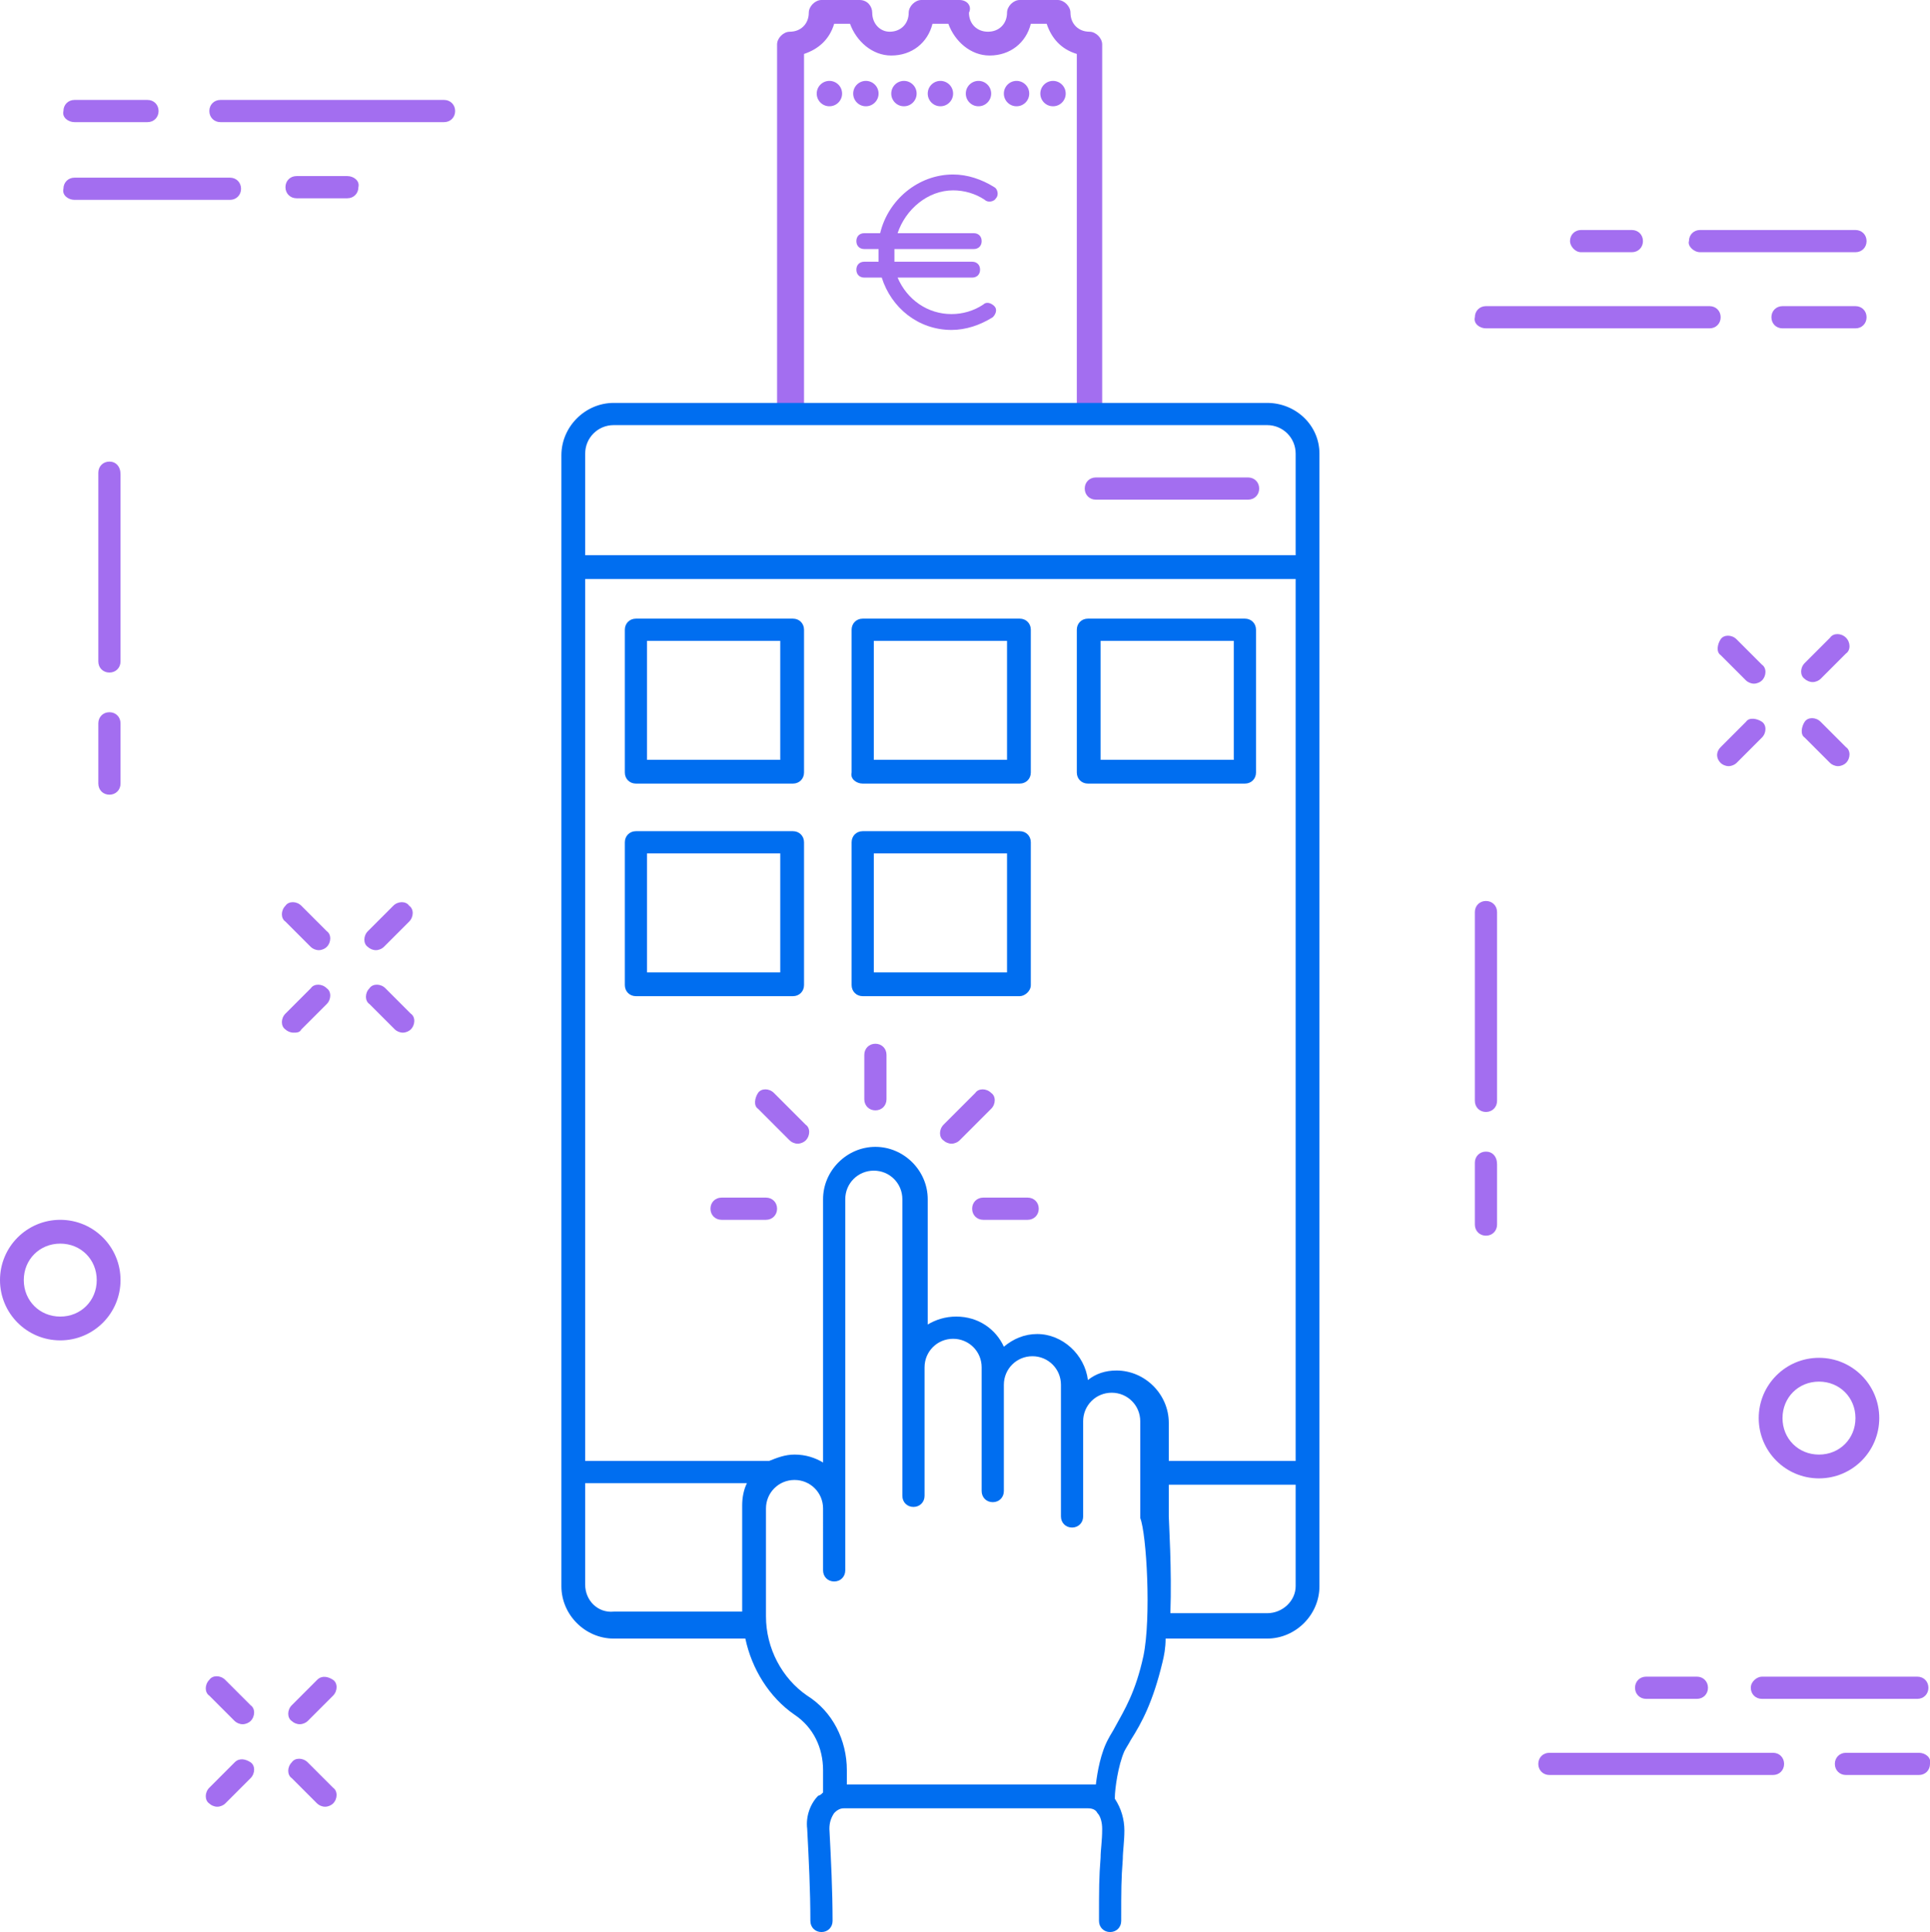<?xml version="1.0" encoding="utf-8"?>
<!-- Generator: Adobe Illustrator 21.0.1, SVG Export Plug-In . SVG Version: 6.00 Build 0)  -->
<svg version="1.1" id="Layer_1" xmlns="http://www.w3.org/2000/svg" xmlns:xlink="http://www.w3.org/1999/xlink" x="0px" y="0px"
	 viewBox="0 0 121.7 121.8" style="enable-background:new 0 0 121.7 121.8;" xml:space="preserve">
<style type="text/css">
	.st0{fill:#A36EF0;}
	.st1{fill:#006EF0;}
</style>
<g id="New_Symbol_23">
	<g>
		<path class="st0" d="M60,20.8c0.9,0,1.8-0.3,2.6-0.8c0.2-0.2,0.3-0.5,0.1-0.7c-0.2-0.2-0.5-0.3-0.7-0.1c-0.6,0.4-1.3,0.6-2,0.6
			c-1.5,0-2.8-0.9-3.4-2.3h4.7c0.3,0,0.5-0.2,0.5-0.5c0-0.3-0.2-0.5-0.5-0.5h-4.9c0-0.2,0-0.4,0-0.6c0-0.1,0-0.1,0-0.2h5
			c0.3,0,0.5-0.2,0.5-0.5c0-0.3-0.2-0.5-0.5-0.5h-4.8c0.5-1.5,1.9-2.7,3.5-2.7c0.7,0,1.4,0.2,2,0.6c0.2,0.2,0.6,0.1,0.7-0.1
			c0.2-0.2,0.1-0.6-0.1-0.7c-0.8-0.5-1.7-0.8-2.6-0.8c-2.2,0-4.1,1.6-4.6,3.7h-1c-0.3,0-0.5,0.2-0.5,0.5c0,0.3,0.2,0.5,0.5,0.5h0.9
			c0,0.1,0,0.1,0,0.2c0,0.2,0,0.4,0,0.6h-0.9c-0.3,0-0.5,0.2-0.5,0.5c0,0.3,0.2,0.5,0.5,0.5h1.1C56.2,19.4,57.9,20.8,60,20.8z"/>
	</g>
	<g>
		<circle class="st0" cx="52.3" cy="5.9" r="0.8"/>
		<path class="st0" d="M50.7,25.9V3.4c0.9-0.3,1.6-0.9,1.9-1.9h1c0.4,1.1,1.4,2,2.6,2c1.3,0,2.3-0.8,2.6-2h1c0.4,1.1,1.4,2,2.6,2
			c1.3,0,2.3-0.8,2.6-2h1c0.3,0.9,0.9,1.6,1.9,1.9v22.4h1.6V2.8c0-0.4-0.4-0.8-0.8-0.8c-0.7,0-1.2-0.5-1.2-1.2
			c0-0.4-0.4-0.8-0.8-0.8h-2.4c-0.4,0-0.8,0.4-0.8,0.8c0,0.7-0.5,1.2-1.2,1.2c-0.7,0-1.2-0.5-1.2-1.2C61.3,0.4,61,0,60.5,0h-2.4
			c-0.4,0-0.8,0.4-0.8,0.8c0,0.7-0.5,1.2-1.2,1.2C55.5,2,55,1.5,55,0.8C55,0.4,54.7,0,54.2,0h-2.4c-0.4,0-0.8,0.4-0.8,0.8
			c0,0.7-0.5,1.2-1.2,1.2c-0.4,0-0.8,0.4-0.8,0.8v23.1H50.7z"/>
		<circle class="st0" cx="54.6" cy="5.9" r="0.8"/>
		<circle class="st0" cx="57" cy="5.9" r="0.8"/>
		<circle class="st0" cx="64.1" cy="5.9" r="0.8"/>
		<circle class="st0" cx="66.4" cy="5.9" r="0.8"/>
		<circle class="st0" cx="59.3" cy="5.9" r="0.8"/>
		<circle class="st0" cx="61.7" cy="5.9" r="0.8"/>
	</g>
	<g>
		<path class="st0" d="M6.9,29.1c-0.4,0-0.7,0.3-0.7,0.7v11.9c0,0.4,0.3,0.7,0.7,0.7s0.7-0.3,0.7-0.7V29.9
			C7.6,29.4,7.3,29.1,6.9,29.1z"/>
		<path class="st0" d="M6.9,44.9c-0.4,0-0.7,0.3-0.7,0.7v3.8c0,0.4,0.3,0.7,0.7,0.7s0.7-0.3,0.7-0.7v-3.8
			C7.6,45.2,7.3,44.9,6.9,44.9z"/>
		<path class="st0" d="M93.7,56.8c-0.4,0-0.7,0.3-0.7,0.7v11.9c0,0.4,0.3,0.7,0.7,0.7c0.4,0,0.7-0.3,0.7-0.7V57.5
			C94.4,57.1,94.1,56.8,93.7,56.8z"/>
		<path class="st0" d="M93.7,72.6c-0.4,0-0.7,0.3-0.7,0.7v3.9c0,0.4,0.3,0.7,0.7,0.7c0.4,0,0.7-0.3,0.7-0.7v-3.8
			C94.4,72.9,94.1,72.6,93.7,72.6z"/>
		<path class="st0" d="M19.6,59.7c0.1,0.1,0.3,0.2,0.5,0.2s0.4-0.1,0.5-0.2c0.3-0.3,0.3-0.8,0-1L19,57.1c-0.3-0.3-0.8-0.3-1,0
			c-0.3,0.3-0.3,0.8,0,1L19.6,59.7z"/>
		<path class="st0" d="M24.3,62.3c-0.3-0.3-0.8-0.3-1,0c-0.3,0.3-0.3,0.8,0,1l1.6,1.6c0.1,0.1,0.3,0.2,0.5,0.2s0.4-0.1,0.5-0.2
			c0.3-0.3,0.3-0.8,0-1L24.3,62.3z"/>
		<path class="st0" d="M19,64.9l1.6-1.6c0.3-0.3,0.3-0.8,0-1c-0.3-0.3-0.8-0.3-1,0L18,63.9c-0.3,0.3-0.3,0.8,0,1
			c0.1,0.1,0.3,0.2,0.5,0.2C18.7,65.1,18.9,65.1,19,64.9z"/>
		<path class="st0" d="M24.8,57.1l-1.6,1.6c-0.3,0.3-0.3,0.8,0,1c0.1,0.1,0.3,0.2,0.5,0.2s0.4-0.1,0.5-0.2l1.6-1.6
			c0.3-0.3,0.3-0.8,0-1C25.6,56.8,25.1,56.8,24.8,57.1z"/>
		<path class="st0" d="M14.2,105.9c-0.3-0.3-0.8-0.3-1,0c-0.3,0.3-0.3,0.8,0,1l1.6,1.6c0.1,0.1,0.3,0.2,0.5,0.2s0.4-0.1,0.5-0.2
			c0.3-0.3,0.3-0.8,0-1L14.2,105.9z"/>
		<path class="st0" d="M19.4,111.1c-0.3-0.3-0.8-0.3-1,0c-0.3,0.3-0.3,0.8,0,1l1.6,1.6c0.1,0.1,0.3,0.2,0.5,0.2s0.4-0.1,0.5-0.2
			c0.3-0.3,0.3-0.8,0-1L19.4,111.1z"/>
		<path class="st0" d="M14.8,111.1l-1.6,1.6c-0.3,0.3-0.3,0.8,0,1c0.1,0.1,0.3,0.2,0.5,0.2s0.4-0.1,0.5-0.2l1.6-1.6
			c0.3-0.3,0.3-0.8,0-1S15.1,110.8,14.8,111.1z"/>
		<path class="st0" d="M20,105.9l-1.6,1.6c-0.3,0.3-0.3,0.8,0,1c0.1,0.1,0.3,0.2,0.5,0.2s0.4-0.1,0.5-0.2l1.6-1.6
			c0.3-0.3,0.3-0.8,0-1S20.3,105.6,20,105.9z"/>
		<path class="st0" d="M110.1,42.9c0.1,0.1,0.3,0.2,0.5,0.2s0.4-0.1,0.5-0.2c0.3-0.3,0.3-0.8,0-1l-1.6-1.6c-0.3-0.3-0.8-0.3-1,0
			s-0.3,0.8,0,1L110.1,42.9z"/>
		<path class="st0" d="M114.8,45.5c-0.3-0.3-0.8-0.3-1,0s-0.3,0.8,0,1l1.6,1.6c0.1,0.1,0.3,0.2,0.5,0.2s0.4-0.1,0.5-0.2
			c0.3-0.3,0.3-0.8,0-1L114.8,45.5z"/>
		<path class="st0" d="M108.5,48.1c0.1,0.1,0.3,0.2,0.5,0.2s0.4-0.1,0.5-0.2l1.6-1.6c0.3-0.3,0.3-0.8,0-1s-0.8-0.3-1,0l-1.6,1.6
			C108.2,47.4,108.2,47.8,108.5,48.1z"/>
		<path class="st0" d="M116.4,40.2c-0.3-0.3-0.8-0.3-1,0l-1.6,1.6c-0.3,0.3-0.3,0.8,0,1c0.1,0.1,0.3,0.2,0.5,0.2s0.4-0.1,0.5-0.2
			l1.6-1.6C116.7,41,116.7,40.5,116.4,40.2z"/>
		<path class="st0" d="M3.8,76.9c-2.1,0-3.8,1.7-3.8,3.8c0,2.1,1.7,3.8,3.8,3.8s3.8-1.7,3.8-3.8C7.6,78.6,5.9,76.9,3.8,76.9z
			 M3.8,83c-1.3,0-2.3-1-2.3-2.3s1-2.3,2.3-2.3s2.3,1,2.3,2.3C6.1,82,5.1,83,3.8,83z"/>
		<path class="st0" d="M114.7,85.6c-2.1,0-3.8,1.7-3.8,3.8s1.7,3.8,3.8,3.8c2.1,0,3.8-1.7,3.8-3.8S116.8,85.6,114.7,85.6z
			 M114.7,91.7c-1.3,0-2.3-1-2.3-2.3s1-2.3,2.3-2.3s2.3,1,2.3,2.3C117,90.7,116,91.7,114.7,91.7z"/>
		<path class="st0" d="M28,6.3H13.9c-0.4,0-0.7,0.3-0.7,0.7s0.3,0.7,0.7,0.7H28c0.4,0,0.7-0.3,0.7-0.7C28.7,6.6,28.4,6.3,28,6.3z"/>
		<path class="st0" d="M4.7,7.7h4.6C9.7,7.7,10,7.4,10,7S9.7,6.3,9.3,6.3H4.7C4.3,6.3,4,6.6,4,7C3.9,7.4,4.3,7.7,4.7,7.7z"/>
		<path class="st0" d="M4.7,12.6h9.8c0.4,0,0.7-0.3,0.7-0.7c0-0.4-0.3-0.7-0.7-0.7H4.7c-0.4,0-0.7,0.3-0.7,0.7
			C3.9,12.3,4.3,12.6,4.7,12.6z"/>
		<path class="st0" d="M21.9,11.1h-3.2c-0.4,0-0.7,0.3-0.7,0.7c0,0.4,0.3,0.7,0.7,0.7h3.2c0.4,0,0.7-0.3,0.7-0.7
			C22.7,11.4,22.3,11.1,21.9,11.1z"/>
		<path class="st0" d="M111.8,110.5H97.7c-0.4,0-0.7,0.3-0.7,0.7c0,0.4,0.3,0.7,0.7,0.7h14.1c0.4,0,0.7-0.3,0.7-0.7
			C112.5,110.8,112.2,110.5,111.8,110.5z"/>
		<path class="st0" d="M121,110.5h-4.6c-0.4,0-0.7,0.3-0.7,0.7c0,0.4,0.3,0.7,0.7,0.7h4.6c0.4,0,0.7-0.3,0.7-0.7
			C121.8,110.8,121.4,110.5,121,110.5z"/>
		<path class="st0" d="M110.4,106.4c0,0.4,0.3,0.7,0.7,0.7h9.8c0.4,0,0.7-0.3,0.7-0.7c0-0.4-0.3-0.7-0.7-0.7h-9.8
			C110.8,105.7,110.4,106,110.4,106.4z"/>
		<path class="st0" d="M103.8,105.7c-0.4,0-0.7,0.3-0.7,0.7c0,0.4,0.3,0.7,0.7,0.7h3.2c0.4,0,0.7-0.3,0.7-0.7c0-0.4-0.3-0.7-0.7-0.7
			H103.8z"/>
		<path class="st0" d="M93.7,20.7h14.1c0.4,0,0.7-0.3,0.7-0.7c0-0.4-0.3-0.7-0.7-0.7H93.7c-0.4,0-0.7,0.3-0.7,0.7
			C92.9,20.4,93.3,20.7,93.7,20.7z"/>
		<path class="st0" d="M117.7,20c0-0.4-0.3-0.7-0.7-0.7h-4.6c-0.4,0-0.7,0.3-0.7,0.7c0,0.4,0.3,0.7,0.7,0.7h4.6
			C117.4,20.7,117.7,20.4,117.7,20z"/>
		<path class="st0" d="M107.2,15.9h9.8c0.4,0,0.7-0.3,0.7-0.7c0-0.4-0.3-0.7-0.7-0.7h-9.8c-0.4,0-0.7,0.3-0.7,0.7
			C106.4,15.5,106.8,15.9,107.2,15.9z"/>
		<path class="st0" d="M99.7,15.9h3.2c0.4,0,0.7-0.3,0.7-0.7c0-0.4-0.3-0.7-0.7-0.7h-3.2c-0.4,0-0.7,0.3-0.7,0.7
			C99,15.5,99.3,15.9,99.7,15.9z"/>
		<path class="st1" d="M79.9,25.4H76l-33.4,0h-3.9c-1.8,0-3.3,1.5-3.3,3.3V100c0,1.8,1.5,3.3,3.3,3.3H47c0.4,1.9,1.5,3.7,3.1,4.8
			c1.2,0.8,1.8,2.1,1.8,3.5v1.4c-0.1,0.1-0.2,0.2-0.3,0.2c-0.5,0.5-0.8,1.3-0.7,2.1c0.1,1.9,0.2,3.9,0.2,5.8c0,0.4,0.3,0.7,0.7,0.7
			l0,0c0.4,0,0.7-0.3,0.7-0.7c0-1.9-0.1-3.9-0.2-5.8c0-0.4,0.1-0.7,0.3-1c0.1-0.1,0.3-0.3,0.6-0.3h15.4c0.3,0,0.5,0.1,0.6,0.3
			c0.2,0.2,0.3,0.6,0.3,1c0,0.8-0.1,1.3-0.1,1.8c-0.1,1.3-0.1,1.9-0.1,4c0,0.4,0.3,0.7,0.7,0.7l0,0c0.4,0,0.7-0.3,0.7-0.7
			c0-2,0-2.6,0.1-3.9c0-0.5,0.1-1.1,0.1-1.8c0-0.7-0.2-1.4-0.6-2v-0.1c0-0.5,0.2-2,0.6-2.9c0.1-0.2,0.3-0.5,0.4-0.7
			c0.7-1.1,1.4-2.4,2-4.9c0.1-0.4,0.2-0.9,0.2-1.5h6.4c1.8,0,3.3-1.5,3.3-3.3V28.6C83.2,26.8,81.7,25.4,79.9,25.4z M70.4,86.4
			c-0.7,0-1.3,0.2-1.8,0.6c-0.2-1.6-1.6-2.9-3.2-2.9c-0.8,0-1.5,0.3-2.1,0.8c-0.5-1.1-1.6-1.9-3-1.9c-0.7,0-1.3,0.2-1.8,0.5v-7.9
			c0-1.8-1.5-3.3-3.3-3.3s-3.3,1.5-3.3,3.3v16.6c-0.5-0.3-1.1-0.5-1.8-0.5c-0.6,0-1.1,0.2-1.6,0.4c-0.1,0-0.1,0-0.2,0H36.9V36.5
			h44.8v55.6h-8v-2.4C73.7,87.9,72.2,86.4,70.4,86.4z M38.7,26.8h41.2c1,0,1.8,0.8,1.8,1.8V35H36.9v-6.4
			C36.9,27.6,37.7,26.8,38.7,26.8z M36.9,99.9v-6.4h10.2c-0.2,0.4-0.3,0.9-0.3,1.4V95v6.6h-8.1C37.7,101.7,36.9,100.9,36.9,99.9z
			 M72.1,104.4c-0.5,2.3-1.2,3.4-1.8,4.5c-0.1,0.2-0.3,0.5-0.4,0.7c-0.5,0.9-0.7,2.1-0.8,2.9c-0.1,0-0.2,0-0.3,0H53.4v-0.9
			c0-1.9-0.9-3.7-2.5-4.7c-1.6-1.1-2.6-3-2.6-5v-6.7v-0.1c0-1,0.8-1.8,1.8-1.8s1.8,0.8,1.8,1.8V99c0,0.4,0.3,0.7,0.7,0.7
			s0.7-0.3,0.7-0.7v-3.9c0-0.1,0-0.3,0-0.4s0-0.1,0-0.2V75.6c0-1,0.8-1.8,1.8-1.8s1.8,0.8,1.8,1.8v10.6v5.7v2.4
			c0,0.4,0.3,0.7,0.7,0.7s0.7-0.3,0.7-0.7v-2.4v-5.7c0-1,0.8-1.8,1.8-1.8c1,0,1.8,0.8,1.8,1.8v1.1v4.6V94c0,0.4,0.3,0.7,0.7,0.7
			c0.4,0,0.7-0.3,0.7-0.7v-2.1v-4.6c0-1,0.8-1.8,1.8-1.8s1.8,0.8,1.8,1.8v2.3V94v1.6c0,0.4,0.3,0.7,0.7,0.7c0.4,0,0.7-0.3,0.7-0.7
			V94v-4.4c0-1,0.8-1.8,1.8-1.8s1.8,0.8,1.8,1.8v6v0.1C72.3,96.7,72.6,102,72.1,104.4z M79.9,101.7h-6.1c0.1-2.7-0.1-5.8-0.1-6.1v-2
			h8v6.4C81.7,100.9,80.9,101.7,79.9,101.7z"/>
		<path class="st0" d="M69.1,31.5h9.6c0.4,0,0.7-0.3,0.7-0.7s-0.3-0.7-0.7-0.7h-9.6c-0.4,0-0.7,0.3-0.7,0.7S68.7,31.5,69.1,31.5z"/>
		<path class="st1" d="M40.1,49.4H50c0.4,0,0.7-0.3,0.7-0.7v-9c0-0.4-0.3-0.7-0.7-0.7h-9.9c-0.4,0-0.7,0.3-0.7,0.7v9
			C39.4,49.1,39.7,49.4,40.1,49.4z M40.8,40.4h8.4v7.5h-8.4V40.4z"/>
		<path class="st1" d="M54.4,49.4h9.9c0.4,0,0.7-0.3,0.7-0.7v-9c0-0.4-0.3-0.7-0.7-0.7h-9.9c-0.4,0-0.7,0.3-0.7,0.7v9
			C53.6,49.1,54,49.4,54.4,49.4z M55.1,40.4h8.4v7.5h-8.4C55.1,47.9,55.1,40.4,55.1,40.4z"/>
		<path class="st1" d="M79.2,48.7v-9c0-0.4-0.3-0.7-0.7-0.7h-9.9c-0.4,0-0.7,0.3-0.7,0.7v9c0,0.4,0.3,0.7,0.7,0.7h9.9
			C78.9,49.4,79.2,49.1,79.2,48.7z M77.8,47.9h-8.4v-7.5h8.4V47.9z"/>
		<path class="st1" d="M50.7,62.1v-9c0-0.4-0.3-0.7-0.7-0.7h-9.9c-0.4,0-0.7,0.3-0.7,0.7v9c0,0.4,0.3,0.7,0.7,0.7H50
			C50.4,62.8,50.7,62.5,50.7,62.1z M49.2,61.3h-8.4v-7.5h8.4C49.2,53.8,49.2,61.3,49.2,61.3z"/>
		<path class="st1" d="M65,62.1v-9c0-0.4-0.3-0.7-0.7-0.7h-9.9c-0.4,0-0.7,0.3-0.7,0.7v9c0,0.4,0.3,0.7,0.7,0.7h9.9
			C64.6,62.8,65,62.5,65,62.1z M63.5,61.3h-8.4v-7.5h8.4V61.3z"/>
		<path class="st0" d="M48.3,75.5h-2.8c-0.4,0-0.7,0.3-0.7,0.7s0.3,0.7,0.7,0.7h2.8c0.4,0,0.7-0.3,0.7-0.7S48.7,75.5,48.3,75.5z"/>
		<path class="st0" d="M48.8,68.9c-0.3-0.3-0.8-0.3-1,0s-0.3,0.8,0,1l2,2c0.1,0.1,0.3,0.2,0.5,0.2s0.4-0.1,0.5-0.2
			c0.3-0.3,0.3-0.8,0-1L48.8,68.9z"/>
		<path class="st0" d="M55.2,65.8c-0.4,0-0.7,0.3-0.7,0.7v2.8c0,0.4,0.3,0.7,0.7,0.7s0.7-0.3,0.7-0.7v-2.8
			C55.9,66.1,55.6,65.8,55.2,65.8z"/>
		<path class="st0" d="M62.5,68.9c-0.3-0.3-0.8-0.3-1,0l-2,2c-0.3,0.3-0.3,0.8,0,1c0.1,0.1,0.3,0.2,0.5,0.2s0.4-0.1,0.5-0.2l2-2
			C62.8,69.6,62.8,69.1,62.5,68.9z"/>
		<path class="st0" d="M64.8,75.5H62c-0.4,0-0.7,0.3-0.7,0.7s0.3,0.7,0.7,0.7h2.8c0.4,0,0.7-0.3,0.7-0.7S65.2,75.5,64.8,75.5z"/>
	</g>
</g>
</svg>
